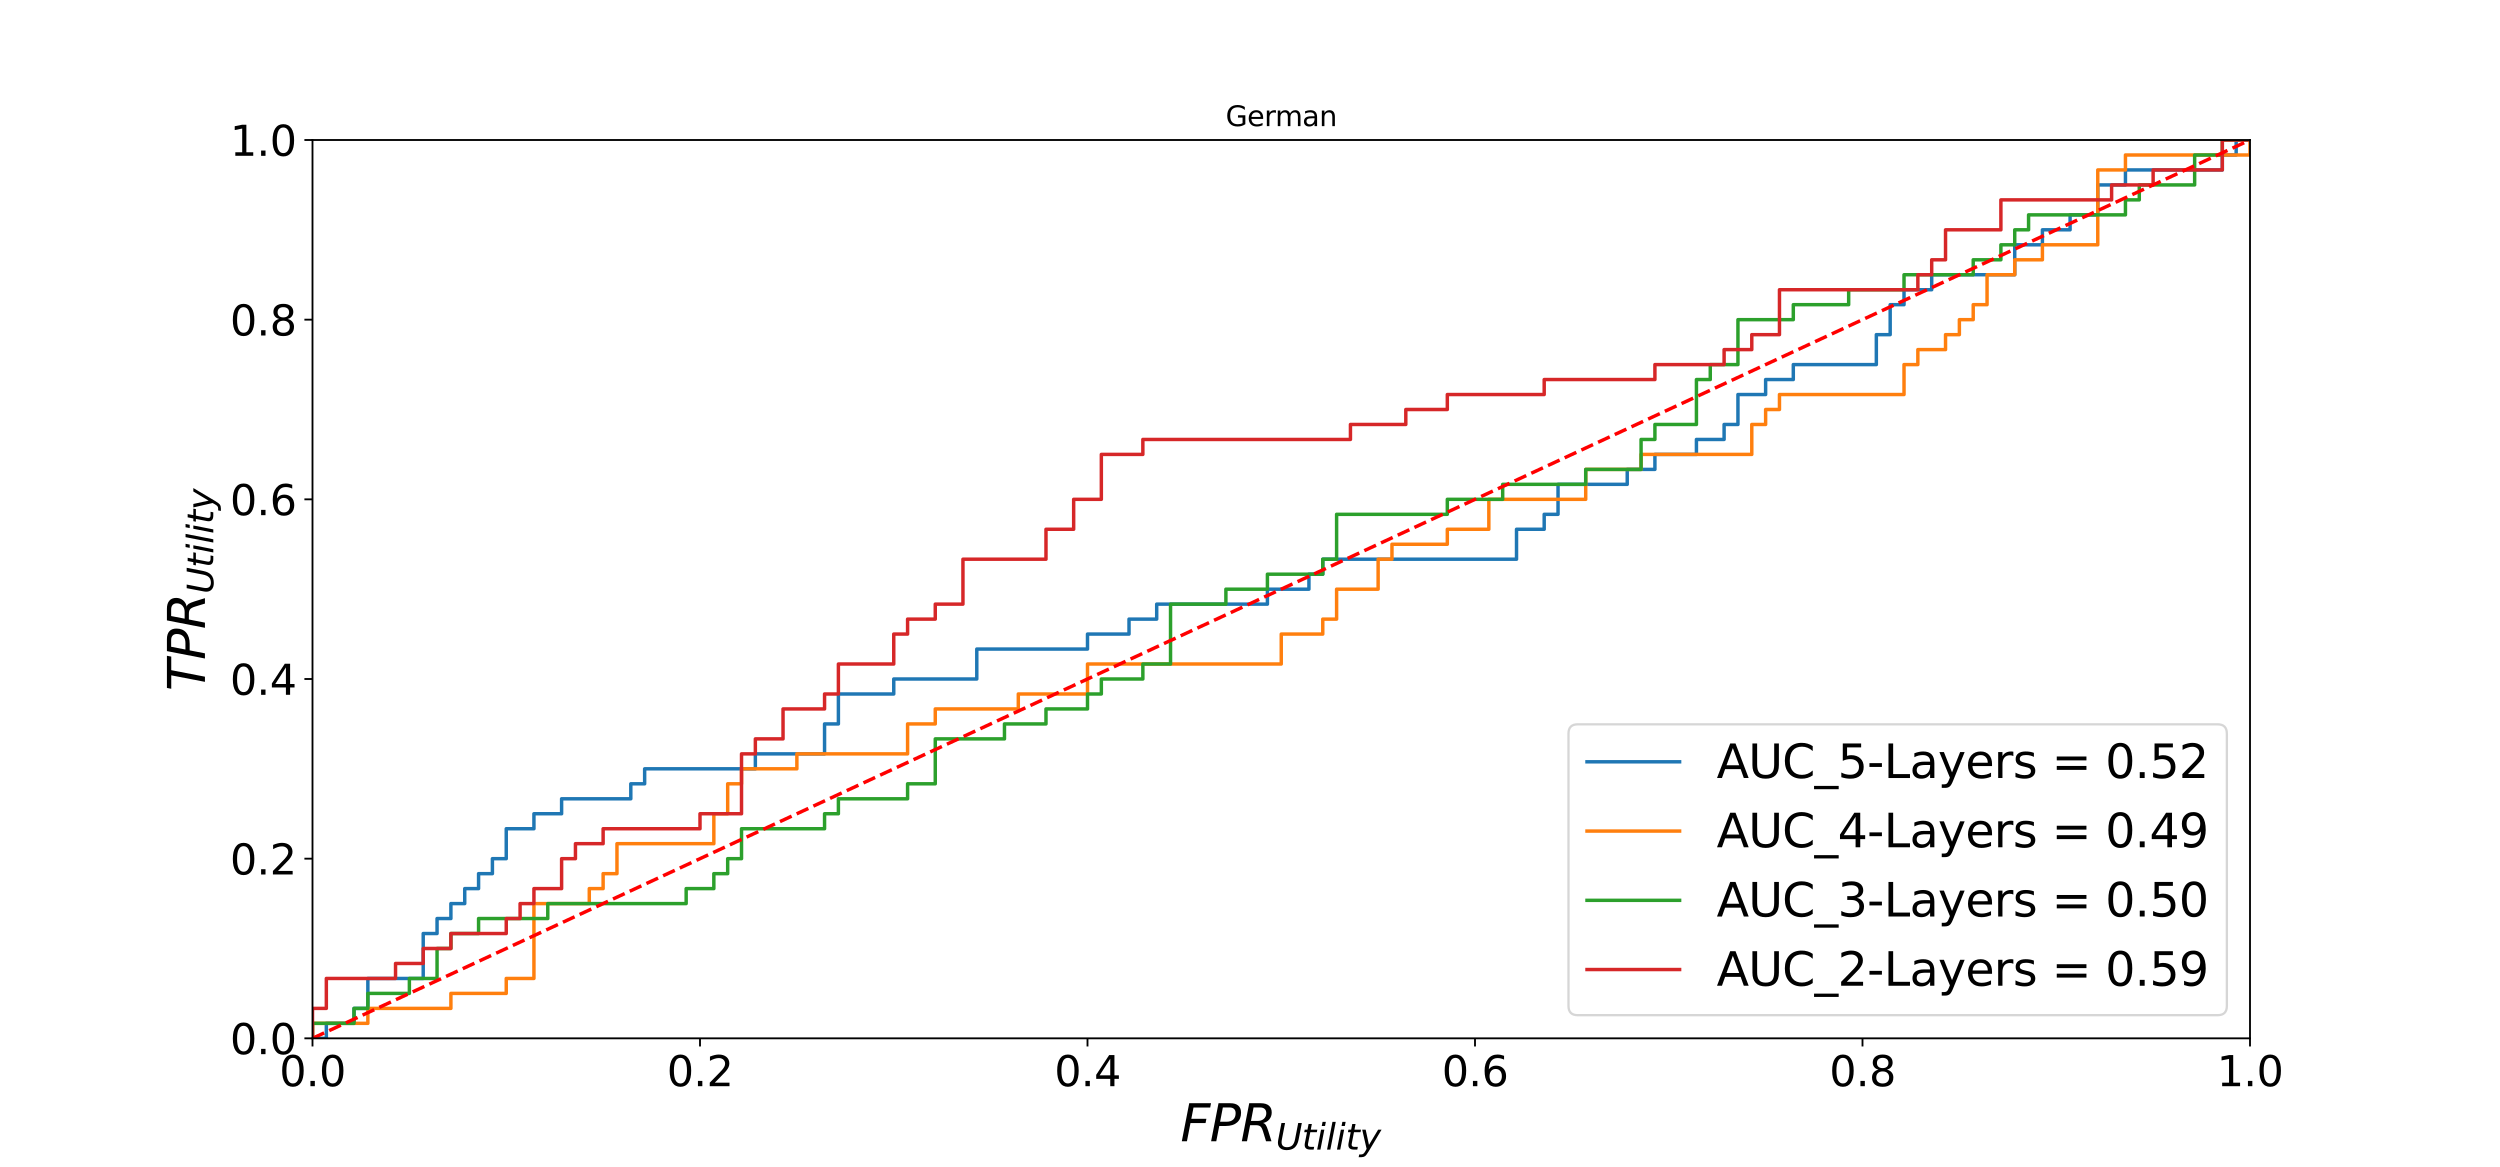 <?xml version="1.0" encoding="utf-8" standalone="no"?>
<!DOCTYPE svg PUBLIC "-//W3C//DTD SVG 1.1//EN"
  "http://www.w3.org/Graphics/SVG/1.1/DTD/svg11.dtd">
<svg height="504pt" version="1.1" viewBox="0 0 1080 504" width="1080pt" xmlns="http://www.w3.org/2000/svg" xmlns:xlink="http://www.w3.org/1999/xlink">
 <defs>
  <style type="text/css">*{stroke-linecap:butt;stroke-linejoin:round;}</style>
 </defs>
 <g id="figure_1">
  <g id="patch_1">
   <path d="M 0 504 
L 1080 504 
L 1080 0 
L 0 0 
z
" style="fill:#ffffff;"/>
  </g>
  <g id="axes_1">
   <g id="patch_2">
    <path d="M 135 448.56 
L 972 448.56 
L 972 60.48 
L 135 60.48 
z
" style="fill:#ffffff;"/>
   </g>
   <g id="matplotlib.axis_1">
    <g id="xtick_1">
     <g id="line2d_1">
      <defs>
       <path d="M 0 0 
L 0 3.5 
" id="m7117c90d22" style="stroke:#000000;stroke-width:0.8;"/>
      </defs>
      <g>
       <use style="stroke:#000000;stroke-width:0.8;" x="135" xlink:href="#m7117c90d22" y="448.56"/>
      </g>
     </g>
     <g id="text_1">
      <!-- 0.0 -->
      <g transform="translate(120.687 469.237)scale(0.18 -0.18)">
       <defs>
        <path d="M 2034 4250 
Q 1547 4250 1301 3770 
Q 1056 3291 1056 2328 
Q 1056 1369 1301 889 
Q 1547 409 2034 409 
Q 2525 409 2770 889 
Q 3016 1369 3016 2328 
Q 3016 3291 2770 3770 
Q 2525 4250 2034 4250 
z
M 2034 4750 
Q 2819 4750 3233 4129 
Q 3647 3509 3647 2328 
Q 3647 1150 3233 529 
Q 2819 -91 2034 -91 
Q 1250 -91 836 529 
Q 422 1150 422 2328 
Q 422 3509 836 4129 
Q 1250 4750 2034 4750 
z
" id="DejaVuSans-30" transform="scale(0.016)"/>
        <path d="M 684 794 
L 1344 794 
L 1344 0 
L 684 0 
L 684 794 
z
" id="DejaVuSans-2e" transform="scale(0.016)"/>
       </defs>
       <use xlink:href="#DejaVuSans-30"/>
       <use x="63.623" xlink:href="#DejaVuSans-2e"/>
       <use x="95.41" xlink:href="#DejaVuSans-30"/>
      </g>
     </g>
    </g>
    <g id="xtick_2">
     <g id="line2d_2">
      <g>
       <use style="stroke:#000000;stroke-width:0.8;" x="302.4" xlink:href="#m7117c90d22" y="448.56"/>
      </g>
     </g>
     <g id="text_2">
      <!-- 0.2 -->
      <g transform="translate(288.087 469.237)scale(0.18 -0.18)">
       <defs>
        <path d="M 1228 531 
L 3431 531 
L 3431 0 
L 469 0 
L 469 531 
Q 828 903 1448 1529 
Q 2069 2156 2228 2338 
Q 2531 2678 2651 2914 
Q 2772 3150 2772 3378 
Q 2772 3750 2511 3984 
Q 2250 4219 1831 4219 
Q 1534 4219 1204 4116 
Q 875 4013 500 3803 
L 500 4441 
Q 881 4594 1212 4672 
Q 1544 4750 1819 4750 
Q 2544 4750 2975 4387 
Q 3406 4025 3406 3419 
Q 3406 3131 3298 2873 
Q 3191 2616 2906 2266 
Q 2828 2175 2409 1742 
Q 1991 1309 1228 531 
z
" id="DejaVuSans-32" transform="scale(0.016)"/>
       </defs>
       <use xlink:href="#DejaVuSans-30"/>
       <use x="63.623" xlink:href="#DejaVuSans-2e"/>
       <use x="95.41" xlink:href="#DejaVuSans-32"/>
      </g>
     </g>
    </g>
    <g id="xtick_3">
     <g id="line2d_3">
      <g>
       <use style="stroke:#000000;stroke-width:0.8;" x="469.8" xlink:href="#m7117c90d22" y="448.56"/>
      </g>
     </g>
     <g id="text_3">
      <!-- 0.4 -->
      <g transform="translate(455.487 469.237)scale(0.18 -0.18)">
       <defs>
        <path d="M 2419 4116 
L 825 1625 
L 2419 1625 
L 2419 4116 
z
M 2253 4666 
L 3047 4666 
L 3047 1625 
L 3713 1625 
L 3713 1100 
L 3047 1100 
L 3047 0 
L 2419 0 
L 2419 1100 
L 313 1100 
L 313 1709 
L 2253 4666 
z
" id="DejaVuSans-34" transform="scale(0.016)"/>
       </defs>
       <use xlink:href="#DejaVuSans-30"/>
       <use x="63.623" xlink:href="#DejaVuSans-2e"/>
       <use x="95.41" xlink:href="#DejaVuSans-34"/>
      </g>
     </g>
    </g>
    <g id="xtick_4">
     <g id="line2d_4">
      <g>
       <use style="stroke:#000000;stroke-width:0.8;" x="637.2" xlink:href="#m7117c90d22" y="448.56"/>
      </g>
     </g>
     <g id="text_4">
      <!-- 0.6 -->
      <g transform="translate(622.887 469.237)scale(0.18 -0.18)">
       <defs>
        <path d="M 2113 2584 
Q 1688 2584 1439 2293 
Q 1191 2003 1191 1497 
Q 1191 994 1439 701 
Q 1688 409 2113 409 
Q 2538 409 2786 701 
Q 3034 994 3034 1497 
Q 3034 2003 2786 2293 
Q 2538 2584 2113 2584 
z
M 3366 4563 
L 3366 3988 
Q 3128 4100 2886 4159 
Q 2644 4219 2406 4219 
Q 1781 4219 1451 3797 
Q 1122 3375 1075 2522 
Q 1259 2794 1537 2939 
Q 1816 3084 2150 3084 
Q 2853 3084 3261 2657 
Q 3669 2231 3669 1497 
Q 3669 778 3244 343 
Q 2819 -91 2113 -91 
Q 1303 -91 875 529 
Q 447 1150 447 2328 
Q 447 3434 972 4092 
Q 1497 4750 2381 4750 
Q 2619 4750 2861 4703 
Q 3103 4656 3366 4563 
z
" id="DejaVuSans-36" transform="scale(0.016)"/>
       </defs>
       <use xlink:href="#DejaVuSans-30"/>
       <use x="63.623" xlink:href="#DejaVuSans-2e"/>
       <use x="95.41" xlink:href="#DejaVuSans-36"/>
      </g>
     </g>
    </g>
    <g id="xtick_5">
     <g id="line2d_5">
      <g>
       <use style="stroke:#000000;stroke-width:0.8;" x="804.6" xlink:href="#m7117c90d22" y="448.56"/>
      </g>
     </g>
     <g id="text_5">
      <!-- 0.8 -->
      <g transform="translate(790.287 469.237)scale(0.18 -0.18)">
       <defs>
        <path d="M 2034 2216 
Q 1584 2216 1326 1975 
Q 1069 1734 1069 1313 
Q 1069 891 1326 650 
Q 1584 409 2034 409 
Q 2484 409 2743 651 
Q 3003 894 3003 1313 
Q 3003 1734 2745 1975 
Q 2488 2216 2034 2216 
z
M 1403 2484 
Q 997 2584 770 2862 
Q 544 3141 544 3541 
Q 544 4100 942 4425 
Q 1341 4750 2034 4750 
Q 2731 4750 3128 4425 
Q 3525 4100 3525 3541 
Q 3525 3141 3298 2862 
Q 3072 2584 2669 2484 
Q 3125 2378 3379 2068 
Q 3634 1759 3634 1313 
Q 3634 634 3220 271 
Q 2806 -91 2034 -91 
Q 1263 -91 848 271 
Q 434 634 434 1313 
Q 434 1759 690 2068 
Q 947 2378 1403 2484 
z
M 1172 3481 
Q 1172 3119 1398 2916 
Q 1625 2713 2034 2713 
Q 2441 2713 2670 2916 
Q 2900 3119 2900 3481 
Q 2900 3844 2670 4047 
Q 2441 4250 2034 4250 
Q 1625 4250 1398 4047 
Q 1172 3844 1172 3481 
z
" id="DejaVuSans-38" transform="scale(0.016)"/>
       </defs>
       <use xlink:href="#DejaVuSans-30"/>
       <use x="63.623" xlink:href="#DejaVuSans-2e"/>
       <use x="95.41" xlink:href="#DejaVuSans-38"/>
      </g>
     </g>
    </g>
    <g id="xtick_6">
     <g id="line2d_6">
      <g>
       <use style="stroke:#000000;stroke-width:0.8;" x="972" xlink:href="#m7117c90d22" y="448.56"/>
      </g>
     </g>
     <g id="text_6">
      <!-- 1.0 -->
      <g transform="translate(957.687 469.237)scale(0.18 -0.18)">
       <defs>
        <path d="M 794 531 
L 1825 531 
L 1825 4091 
L 703 3866 
L 703 4441 
L 1819 4666 
L 2450 4666 
L 2450 531 
L 3481 531 
L 3481 0 
L 794 0 
L 794 531 
z
" id="DejaVuSans-31" transform="scale(0.016)"/>
       </defs>
       <use xlink:href="#DejaVuSans-31"/>
       <use x="63.623" xlink:href="#DejaVuSans-2e"/>
       <use x="95.41" xlink:href="#DejaVuSans-30"/>
      </g>
     </g>
    </g>
    <g id="text_7">
     <!-- $FPR_{Utility}$ -->
     <g transform="translate(509.94 493.041)scale(0.22 -0.22)">
      <defs>
       <path d="M 1081 4666 
L 3756 4666 
L 3653 4134 
L 1606 4134 
L 1338 2759 
L 3188 2759 
L 3084 2228 
L 1234 2228 
L 800 0 
L 172 0 
L 1081 4666 
z
" id="DejaVuSans-Oblique-46" transform="scale(0.016)"/>
       <path d="M 1081 4666 
L 2541 4666 
Q 3178 4666 3512 4369 
Q 3847 4072 3847 3500 
Q 3847 2731 3353 2303 
Q 2859 1875 1966 1875 
L 1172 1875 
L 806 0 
L 172 0 
L 1081 4666 
z
M 1613 4147 
L 1275 2394 
L 2069 2394 
Q 2606 2394 2893 2669 
Q 3181 2944 3181 3456 
Q 3181 3784 2986 3965 
Q 2791 4147 2438 4147 
L 1613 4147 
z
" id="DejaVuSans-Oblique-50" transform="scale(0.016)"/>
       <path d="M 1613 4147 
L 1294 2491 
L 2106 2491 
Q 2584 2491 2879 2755 
Q 3175 3019 3175 3444 
Q 3175 3784 2976 3965 
Q 2778 4147 2406 4147 
L 1613 4147 
z
M 2772 2241 
Q 2972 2194 3105 2009 
Q 3238 1825 3413 1275 
L 3809 0 
L 3144 0 
L 2778 1197 
Q 2638 1659 2453 1815 
Q 2269 1972 1888 1972 
L 1191 1972 
L 806 0 
L 172 0 
L 1081 4666 
L 2503 4666 
Q 3150 4666 3495 4373 
Q 3841 4081 3841 3531 
Q 3841 3044 3547 2687 
Q 3253 2331 2772 2241 
z
" id="DejaVuSans-Oblique-52" transform="scale(0.016)"/>
       <path d="M 991 4666 
L 1625 4666 
L 1075 1831 
Q 1041 1641 1027 1517 
Q 1013 1394 1013 1300 
Q 1013 869 1253 645 
Q 1494 422 1959 422 
Q 2563 422 2898 753 
Q 3234 1084 3378 1831 
L 3928 4666 
L 4563 4666 
L 4000 1753 
Q 3816 809 3300 359 
Q 2784 -91 1888 -91 
Q 1188 -91 780 261 
Q 372 613 372 1216 
Q 372 1325 387 1461 
Q 403 1597 434 1753 
L 991 4666 
z
" id="DejaVuSans-Oblique-55" transform="scale(0.016)"/>
       <path d="M 2706 3500 
L 2619 3053 
L 1472 3053 
L 1100 1153 
Q 1081 1047 1072 975 
Q 1063 903 1063 863 
Q 1063 663 1183 572 
Q 1303 481 1569 481 
L 2150 481 
L 2053 0 
L 1503 0 
Q 991 0 739 200 
Q 488 400 488 806 
Q 488 878 497 964 
Q 506 1050 525 1153 
L 897 3053 
L 409 3053 
L 500 3500 
L 978 3500 
L 1172 4494 
L 1747 4494 
L 1556 3500 
L 2706 3500 
z
" id="DejaVuSans-Oblique-74" transform="scale(0.016)"/>
       <path d="M 1172 4863 
L 1747 4863 
L 1606 4134 
L 1031 4134 
L 1172 4863 
z
M 909 3500 
L 1484 3500 
L 800 0 
L 225 0 
L 909 3500 
z
" id="DejaVuSans-Oblique-69" transform="scale(0.016)"/>
       <path d="M 1172 4863 
L 1747 4863 
L 800 0 
L 225 0 
L 1172 4863 
z
" id="DejaVuSans-Oblique-6c" transform="scale(0.016)"/>
       <path d="M 1588 -325 
Q 1188 -997 936 -1164 
Q 684 -1331 294 -1331 
L -159 -1331 
L -63 -850 
L 269 -850 
Q 509 -850 678 -719 
Q 847 -588 1056 -206 
L 1234 128 
L 459 3500 
L 1069 3500 
L 1650 819 
L 3256 3500 
L 3859 3500 
L 1588 -325 
z
" id="DejaVuSans-Oblique-79" transform="scale(0.016)"/>
      </defs>
      <use transform="translate(0 0.094)" xlink:href="#DejaVuSans-Oblique-46"/>
      <use transform="translate(57.52 0.094)" xlink:href="#DejaVuSans-Oblique-50"/>
      <use transform="translate(117.822 0.094)" xlink:href="#DejaVuSans-Oblique-52"/>
      <use transform="translate(187.305 -16.312)scale(0.7)" xlink:href="#DejaVuSans-Oblique-55"/>
      <use transform="translate(238.54 -16.312)scale(0.7)" xlink:href="#DejaVuSans-Oblique-74"/>
      <use transform="translate(265.986 -16.312)scale(0.7)" xlink:href="#DejaVuSans-Oblique-69"/>
      <use transform="translate(285.435 -16.312)scale(0.7)" xlink:href="#DejaVuSans-Oblique-6c"/>
      <use transform="translate(304.883 -16.312)scale(0.7)" xlink:href="#DejaVuSans-Oblique-69"/>
      <use transform="translate(324.331 -16.312)scale(0.7)" xlink:href="#DejaVuSans-Oblique-74"/>
      <use transform="translate(351.777 -16.312)scale(0.7)" xlink:href="#DejaVuSans-Oblique-79"/>
     </g>
    </g>
   </g>
   <g id="matplotlib.axis_2">
    <g id="ytick_1">
     <g id="line2d_7">
      <defs>
       <path d="M 0 0 
L -3.5 0 
" id="m26e868b365" style="stroke:#000000;stroke-width:0.8;"/>
      </defs>
      <g>
       <use style="stroke:#000000;stroke-width:0.8;" x="135" xlink:href="#m26e868b365" y="448.56"/>
      </g>
     </g>
     <g id="text_8">
      <!-- 0.0 -->
      <g transform="translate(99.374 455.399)scale(0.18 -0.18)">
       <use xlink:href="#DejaVuSans-30"/>
       <use x="63.623" xlink:href="#DejaVuSans-2e"/>
       <use x="95.41" xlink:href="#DejaVuSans-30"/>
      </g>
     </g>
    </g>
    <g id="ytick_2">
     <g id="line2d_8">
      <g>
       <use style="stroke:#000000;stroke-width:0.8;" x="135" xlink:href="#m26e868b365" y="370.944"/>
      </g>
     </g>
     <g id="text_9">
      <!-- 0.2 -->
      <g transform="translate(99.374 377.783)scale(0.18 -0.18)">
       <use xlink:href="#DejaVuSans-30"/>
       <use x="63.623" xlink:href="#DejaVuSans-2e"/>
       <use x="95.41" xlink:href="#DejaVuSans-32"/>
      </g>
     </g>
    </g>
    <g id="ytick_3">
     <g id="line2d_9">
      <g>
       <use style="stroke:#000000;stroke-width:0.8;" x="135" xlink:href="#m26e868b365" y="293.328"/>
      </g>
     </g>
     <g id="text_10">
      <!-- 0.4 -->
      <g transform="translate(99.374 300.167)scale(0.18 -0.18)">
       <use xlink:href="#DejaVuSans-30"/>
       <use x="63.623" xlink:href="#DejaVuSans-2e"/>
       <use x="95.41" xlink:href="#DejaVuSans-34"/>
      </g>
     </g>
    </g>
    <g id="ytick_4">
     <g id="line2d_10">
      <g>
       <use style="stroke:#000000;stroke-width:0.8;" x="135" xlink:href="#m26e868b365" y="215.712"/>
      </g>
     </g>
     <g id="text_11">
      <!-- 0.6 -->
      <g transform="translate(99.374 222.551)scale(0.18 -0.18)">
       <use xlink:href="#DejaVuSans-30"/>
       <use x="63.623" xlink:href="#DejaVuSans-2e"/>
       <use x="95.41" xlink:href="#DejaVuSans-36"/>
      </g>
     </g>
    </g>
    <g id="ytick_5">
     <g id="line2d_11">
      <g>
       <use style="stroke:#000000;stroke-width:0.8;" x="135" xlink:href="#m26e868b365" y="138.096"/>
      </g>
     </g>
     <g id="text_12">
      <!-- 0.8 -->
      <g transform="translate(99.374 144.935)scale(0.18 -0.18)">
       <use xlink:href="#DejaVuSans-30"/>
       <use x="63.623" xlink:href="#DejaVuSans-2e"/>
       <use x="95.41" xlink:href="#DejaVuSans-38"/>
      </g>
     </g>
    </g>
    <g id="ytick_6">
     <g id="line2d_12">
      <g>
       <use style="stroke:#000000;stroke-width:0.8;" x="135" xlink:href="#m26e868b365" y="60.48"/>
      </g>
     </g>
     <g id="text_13">
      <!-- 1.0 -->
      <g transform="translate(99.374 67.319)scale(0.18 -0.18)">
       <use xlink:href="#DejaVuSans-31"/>
       <use x="63.623" xlink:href="#DejaVuSans-2e"/>
       <use x="95.41" xlink:href="#DejaVuSans-30"/>
      </g>
     </g>
    </g>
    <g id="text_14">
     <!-- $TPR_{Utility}$ -->
     <g transform="translate(88.554 298.52)rotate(-90)scale(0.22 -0.22)">
      <defs>
       <path d="M 378 4666 
L 4325 4666 
L 4225 4134 
L 2559 4134 
L 1759 0 
L 1125 0 
L 1925 4134 
L 275 4134 
L 378 4666 
z
" id="DejaVuSans-Oblique-54" transform="scale(0.016)"/>
      </defs>
      <use transform="translate(0 0.094)" xlink:href="#DejaVuSans-Oblique-54"/>
      <use transform="translate(61.084 0.094)" xlink:href="#DejaVuSans-Oblique-50"/>
      <use transform="translate(121.387 0.094)" xlink:href="#DejaVuSans-Oblique-52"/>
      <use transform="translate(190.869 -16.312)scale(0.7)" xlink:href="#DejaVuSans-Oblique-55"/>
      <use transform="translate(242.104 -16.312)scale(0.7)" xlink:href="#DejaVuSans-Oblique-74"/>
      <use transform="translate(269.551 -16.312)scale(0.7)" xlink:href="#DejaVuSans-Oblique-69"/>
      <use transform="translate(288.999 -16.312)scale(0.7)" xlink:href="#DejaVuSans-Oblique-6c"/>
      <use transform="translate(308.447 -16.312)scale(0.7)" xlink:href="#DejaVuSans-Oblique-69"/>
      <use transform="translate(327.896 -16.312)scale(0.7)" xlink:href="#DejaVuSans-Oblique-74"/>
      <use transform="translate(355.342 -16.312)scale(0.7)" xlink:href="#DejaVuSans-Oblique-79"/>
     </g>
    </g>
   </g>
   <g id="line2d_13">
    <path clip-path="url(#p4551104479)" d="M 135 448.56 
L 140.979 448.56 
L 140.979 442.092 
L 152.936 442.092 
L 152.936 435.624 
L 158.914 435.624 
L 158.914 422.688 
L 182.829 422.688 
L 182.829 403.284 
L 188.807 403.284 
L 188.807 396.816 
L 194.786 396.816 
L 194.786 390.348 
L 200.764 390.348 
L 200.764 383.88 
L 206.743 383.88 
L 206.743 377.412 
L 212.721 377.412 
L 212.721 370.944 
L 218.7 370.944 
L 218.7 358.008 
L 230.657 358.008 
L 230.657 351.54 
L 242.614 351.54 
L 242.614 345.072 
L 272.507 345.072 
L 272.507 338.604 
L 278.486 338.604 
L 278.486 332.136 
L 326.314 332.136 
L 326.314 325.668 
L 356.207 325.668 
L 356.207 312.732 
L 362.186 312.732 
L 362.186 299.796 
L 386.1 299.796 
L 386.1 293.328 
L 421.971 293.328 
L 421.971 280.392 
L 469.8 280.392 
L 469.8 273.924 
L 487.736 273.924 
L 487.736 267.456 
L 499.693 267.456 
L 499.693 260.988 
L 547.521 260.988 
L 547.521 254.52 
L 565.457 254.52 
L 565.457 248.052 
L 571.436 248.052 
L 571.436 241.584 
L 655.136 241.584 
L 655.136 228.648 
L 667.093 228.648 
L 667.093 222.18 
L 673.071 222.18 
L 673.071 209.244 
L 702.964 209.244 
L 702.964 202.776 
L 714.921 202.776 
L 714.921 196.308 
L 732.857 196.308 
L 732.857 189.84 
L 744.814 189.84 
L 744.814 183.372 
L 750.793 183.372 
L 750.793 170.436 
L 762.75 170.436 
L 762.75 163.968 
L 774.707 163.968 
L 774.707 157.5 
L 810.579 157.5 
L 810.579 144.564 
L 816.557 144.564 
L 816.557 131.628 
L 822.536 131.628 
L 822.536 125.16 
L 834.493 125.16 
L 834.493 118.692 
L 870.364 118.692 
L 870.364 105.756 
L 882.321 105.756 
L 882.321 99.288 
L 894.279 99.288 
L 894.279 92.82 
L 906.236 92.82 
L 906.236 79.884 
L 918.193 79.884 
L 918.193 73.416 
L 960.043 73.416 
L 960.043 66.948 
L 966.021 66.948 
L 966.021 60.48 
L 972 60.48 
" style="fill:none;stroke:#1f77b4;stroke-linecap:square;stroke-width:1.5;"/>
   </g>
   <g id="line2d_14">
    <path clip-path="url(#p4551104479)" d="M 135 448.56 
L 135 442.092 
L 158.914 442.092 
L 158.914 435.624 
L 194.786 435.624 
L 194.786 429.156 
L 218.7 429.156 
L 218.7 422.688 
L 230.657 422.688 
L 230.657 390.348 
L 254.571 390.348 
L 254.571 383.88 
L 260.55 383.88 
L 260.55 377.412 
L 266.529 377.412 
L 266.529 364.476 
L 308.379 364.476 
L 308.379 351.54 
L 314.357 351.54 
L 314.357 338.604 
L 320.336 338.604 
L 320.336 332.136 
L 344.25 332.136 
L 344.25 325.668 
L 392.079 325.668 
L 392.079 312.732 
L 404.036 312.732 
L 404.036 306.264 
L 439.907 306.264 
L 439.907 299.796 
L 469.8 299.796 
L 469.8 286.86 
L 553.5 286.86 
L 553.5 273.924 
L 571.436 273.924 
L 571.436 267.456 
L 577.414 267.456 
L 577.414 254.52 
L 595.35 254.52 
L 595.35 241.584 
L 601.329 241.584 
L 601.329 235.116 
L 625.243 235.116 
L 625.243 228.648 
L 643.179 228.648 
L 643.179 215.712 
L 685.029 215.712 
L 685.029 202.776 
L 708.943 202.776 
L 708.943 196.308 
L 756.771 196.308 
L 756.771 183.372 
L 762.75 183.372 
L 762.75 176.904 
L 768.729 176.904 
L 768.729 170.436 
L 822.536 170.436 
L 822.536 157.5 
L 828.514 157.5 
L 828.514 151.032 
L 840.471 151.032 
L 840.471 144.564 
L 846.45 144.564 
L 846.45 138.096 
L 852.429 138.096 
L 852.429 131.628 
L 858.407 131.628 
L 858.407 118.692 
L 870.364 118.692 
L 870.364 112.224 
L 882.321 112.224 
L 882.321 105.756 
L 906.236 105.756 
L 906.236 73.416 
L 918.193 73.416 
L 918.193 66.948 
L 972 66.948 
L 972 60.48 
" style="fill:none;stroke:#ff7f0e;stroke-linecap:square;stroke-width:1.5;"/>
   </g>
   <g id="line2d_15">
    <path clip-path="url(#p4551104479)" d="M 135 448.56 
L 135 442.092 
L 152.936 442.092 
L 152.936 435.624 
L 158.914 435.624 
L 158.914 429.156 
L 176.85 429.156 
L 176.85 422.688 
L 188.807 422.688 
L 188.807 409.752 
L 194.786 409.752 
L 194.786 403.284 
L 206.743 403.284 
L 206.743 396.816 
L 236.636 396.816 
L 236.636 390.348 
L 296.421 390.348 
L 296.421 383.88 
L 308.379 383.88 
L 308.379 377.412 
L 314.357 377.412 
L 314.357 370.944 
L 320.336 370.944 
L 320.336 358.008 
L 356.207 358.008 
L 356.207 351.54 
L 362.186 351.54 
L 362.186 345.072 
L 392.079 345.072 
L 392.079 338.604 
L 404.036 338.604 
L 404.036 319.2 
L 433.929 319.2 
L 433.929 312.732 
L 451.864 312.732 
L 451.864 306.264 
L 469.8 306.264 
L 469.8 299.796 
L 475.779 299.796 
L 475.779 293.328 
L 493.714 293.328 
L 493.714 286.86 
L 505.671 286.86 
L 505.671 260.988 
L 529.586 260.988 
L 529.586 254.52 
L 547.521 254.52 
L 547.521 248.052 
L 571.436 248.052 
L 571.436 241.584 
L 577.414 241.584 
L 577.414 222.18 
L 625.243 222.18 
L 625.243 215.712 
L 649.157 215.712 
L 649.157 209.244 
L 685.029 209.244 
L 685.029 202.776 
L 708.943 202.776 
L 708.943 189.84 
L 714.921 189.84 
L 714.921 183.372 
L 732.857 183.372 
L 732.857 163.968 
L 738.836 163.968 
L 738.836 157.5 
L 750.793 157.5 
L 750.793 138.096 
L 774.707 138.096 
L 774.707 131.628 
L 798.621 131.628 
L 798.621 125.16 
L 822.536 125.16 
L 822.536 118.692 
L 852.429 118.692 
L 852.429 112.224 
L 864.386 112.224 
L 864.386 105.756 
L 870.364 105.756 
L 870.364 99.288 
L 876.343 99.288 
L 876.343 92.82 
L 918.193 92.82 
L 918.193 86.352 
L 924.171 86.352 
L 924.171 79.884 
L 948.086 79.884 
L 948.086 66.948 
L 960.043 66.948 
L 960.043 60.48 
L 972 60.48 
" style="fill:none;stroke:#2ca02c;stroke-linecap:square;stroke-width:1.5;"/>
   </g>
   <g id="line2d_16">
    <path clip-path="url(#p4551104479)" d="M 135 448.56 
L 135 442.092 
L 135 435.624 
L 140.979 435.624 
L 140.979 422.688 
L 170.871 422.688 
L 170.871 416.22 
L 182.829 416.22 
L 182.829 409.752 
L 194.786 409.752 
L 194.786 403.284 
L 218.7 403.284 
L 218.7 396.816 
L 224.679 396.816 
L 224.679 390.348 
L 230.657 390.348 
L 230.657 383.88 
L 242.614 383.88 
L 242.614 370.944 
L 248.593 370.944 
L 248.593 364.476 
L 260.55 364.476 
L 260.55 358.008 
L 302.4 358.008 
L 302.4 351.54 
L 320.336 351.54 
L 320.336 325.668 
L 326.314 325.668 
L 326.314 319.2 
L 338.271 319.2 
L 338.271 306.264 
L 356.207 306.264 
L 356.207 299.796 
L 362.186 299.796 
L 362.186 286.86 
L 386.1 286.86 
L 386.1 273.924 
L 392.079 273.924 
L 392.079 267.456 
L 404.036 267.456 
L 404.036 260.988 
L 415.993 260.988 
L 415.993 241.584 
L 451.864 241.584 
L 451.864 228.648 
L 463.821 228.648 
L 463.821 215.712 
L 475.779 215.712 
L 475.779 196.308 
L 493.714 196.308 
L 493.714 189.84 
L 583.393 189.84 
L 583.393 183.372 
L 607.307 183.372 
L 607.307 176.904 
L 625.243 176.904 
L 625.243 170.436 
L 667.093 170.436 
L 667.093 163.968 
L 714.921 163.968 
L 714.921 157.5 
L 744.814 157.5 
L 744.814 151.032 
L 756.771 151.032 
L 756.771 144.564 
L 768.729 144.564 
L 768.729 125.16 
L 828.514 125.16 
L 828.514 118.692 
L 834.493 118.692 
L 834.493 112.224 
L 840.471 112.224 
L 840.471 99.288 
L 864.386 99.288 
L 864.386 86.352 
L 912.214 86.352 
L 912.214 79.884 
L 930.15 79.884 
L 930.15 73.416 
L 960.043 73.416 
L 960.043 60.48 
L 972 60.48 
" style="fill:none;stroke:#d62728;stroke-linecap:square;stroke-width:1.5;"/>
   </g>
   <g id="line2d_17">
    <path clip-path="url(#p4551104479)" d="M 135 448.56 
L 972 60.48 
" style="fill:none;stroke:#ff0000;stroke-dasharray:5.55,2.4;stroke-dashoffset:0;stroke-width:1.5;"/>
   </g>
   <g id="patch_3">
    <path d="M 135 448.56 
L 135 60.48 
" style="fill:none;stroke:#000000;stroke-linecap:square;stroke-linejoin:miter;stroke-width:0.8;"/>
   </g>
   <g id="patch_4">
    <path d="M 972 448.56 
L 972 60.48 
" style="fill:none;stroke:#000000;stroke-linecap:square;stroke-linejoin:miter;stroke-width:0.8;"/>
   </g>
   <g id="patch_5">
    <path d="M 135 448.56 
L 972 448.56 
" style="fill:none;stroke:#000000;stroke-linecap:square;stroke-linejoin:miter;stroke-width:0.8;"/>
   </g>
   <g id="patch_6">
    <path d="M 135 60.48 
L 972 60.48 
" style="fill:none;stroke:#000000;stroke-linecap:square;stroke-linejoin:miter;stroke-width:0.8;"/>
   </g>
   <g id="text_15">
    <!-- German -->
    <g transform="translate(529.474 54.48)scale(0.12 -0.12)">
     <defs>
      <path d="M 3809 666 
L 3809 1919 
L 2778 1919 
L 2778 2438 
L 4434 2438 
L 4434 434 
Q 4069 175 3628 42 
Q 3188 -91 2688 -91 
Q 1594 -91 976 548 
Q 359 1188 359 2328 
Q 359 3472 976 4111 
Q 1594 4750 2688 4750 
Q 3144 4750 3555 4637 
Q 3966 4525 4313 4306 
L 4313 3634 
Q 3963 3931 3569 4081 
Q 3175 4231 2741 4231 
Q 1884 4231 1454 3753 
Q 1025 3275 1025 2328 
Q 1025 1384 1454 906 
Q 1884 428 2741 428 
Q 3075 428 3337 486 
Q 3600 544 3809 666 
z
" id="DejaVuSans-47" transform="scale(0.016)"/>
      <path d="M 3597 1894 
L 3597 1613 
L 953 1613 
Q 991 1019 1311 708 
Q 1631 397 2203 397 
Q 2534 397 2845 478 
Q 3156 559 3463 722 
L 3463 178 
Q 3153 47 2828 -22 
Q 2503 -91 2169 -91 
Q 1331 -91 842 396 
Q 353 884 353 1716 
Q 353 2575 817 3079 
Q 1281 3584 2069 3584 
Q 2775 3584 3186 3129 
Q 3597 2675 3597 1894 
z
M 3022 2063 
Q 3016 2534 2758 2815 
Q 2500 3097 2075 3097 
Q 1594 3097 1305 2825 
Q 1016 2553 972 2059 
L 3022 2063 
z
" id="DejaVuSans-65" transform="scale(0.016)"/>
      <path d="M 2631 2963 
Q 2534 3019 2420 3045 
Q 2306 3072 2169 3072 
Q 1681 3072 1420 2755 
Q 1159 2438 1159 1844 
L 1159 0 
L 581 0 
L 581 3500 
L 1159 3500 
L 1159 2956 
Q 1341 3275 1631 3429 
Q 1922 3584 2338 3584 
Q 2397 3584 2469 3576 
Q 2541 3569 2628 3553 
L 2631 2963 
z
" id="DejaVuSans-72" transform="scale(0.016)"/>
      <path d="M 3328 2828 
Q 3544 3216 3844 3400 
Q 4144 3584 4550 3584 
Q 5097 3584 5394 3201 
Q 5691 2819 5691 2113 
L 5691 0 
L 5113 0 
L 5113 2094 
Q 5113 2597 4934 2840 
Q 4756 3084 4391 3084 
Q 3944 3084 3684 2787 
Q 3425 2491 3425 1978 
L 3425 0 
L 2847 0 
L 2847 2094 
Q 2847 2600 2669 2842 
Q 2491 3084 2119 3084 
Q 1678 3084 1418 2786 
Q 1159 2488 1159 1978 
L 1159 0 
L 581 0 
L 581 3500 
L 1159 3500 
L 1159 2956 
Q 1356 3278 1631 3431 
Q 1906 3584 2284 3584 
Q 2666 3584 2933 3390 
Q 3200 3197 3328 2828 
z
" id="DejaVuSans-6d" transform="scale(0.016)"/>
      <path d="M 2194 1759 
Q 1497 1759 1228 1600 
Q 959 1441 959 1056 
Q 959 750 1161 570 
Q 1363 391 1709 391 
Q 2188 391 2477 730 
Q 2766 1069 2766 1631 
L 2766 1759 
L 2194 1759 
z
M 3341 1997 
L 3341 0 
L 2766 0 
L 2766 531 
Q 2569 213 2275 61 
Q 1981 -91 1556 -91 
Q 1019 -91 701 211 
Q 384 513 384 1019 
Q 384 1609 779 1909 
Q 1175 2209 1959 2209 
L 2766 2209 
L 2766 2266 
Q 2766 2663 2505 2880 
Q 2244 3097 1772 3097 
Q 1472 3097 1187 3025 
Q 903 2953 641 2809 
L 641 3341 
Q 956 3463 1253 3523 
Q 1550 3584 1831 3584 
Q 2591 3584 2966 3190 
Q 3341 2797 3341 1997 
z
" id="DejaVuSans-61" transform="scale(0.016)"/>
      <path d="M 3513 2113 
L 3513 0 
L 2938 0 
L 2938 2094 
Q 2938 2591 2744 2837 
Q 2550 3084 2163 3084 
Q 1697 3084 1428 2787 
Q 1159 2491 1159 1978 
L 1159 0 
L 581 0 
L 581 3500 
L 1159 3500 
L 1159 2956 
Q 1366 3272 1645 3428 
Q 1925 3584 2291 3584 
Q 2894 3584 3203 3211 
Q 3513 2838 3513 2113 
z
" id="DejaVuSans-6e" transform="scale(0.016)"/>
     </defs>
     <use xlink:href="#DejaVuSans-47"/>
     <use x="77.49" xlink:href="#DejaVuSans-65"/>
     <use x="139.014" xlink:href="#DejaVuSans-72"/>
     <use x="178.377" xlink:href="#DejaVuSans-6d"/>
     <use x="275.789" xlink:href="#DejaVuSans-61"/>
     <use x="337.068" xlink:href="#DejaVuSans-6e"/>
    </g>
   </g>
   <g id="legend_1">
    <g id="patch_7">
     <path d="M 681.587 438.56 
L 958 438.56 
Q 962 438.56 962 434.56 
L 962 316.91 
Q 962 312.91 958 312.91 
L 681.587 312.91 
Q 677.587 312.91 677.587 316.91 
L 677.587 434.56 
Q 677.587 438.56 681.587 438.56 
z
" style="fill:#ffffff;opacity:0.8;stroke:#cccccc;stroke-linejoin:miter;"/>
    </g>
    <g id="line2d_18">
     <path d="M 685.587 329.107 
L 725.587 329.107 
" style="fill:none;stroke:#1f77b4;stroke-linecap:square;stroke-width:1.5;"/>
    </g>
    <g id="line2d_19"/>
    <g id="text_16">
     <!-- AUC_5-Layers = 0.52 -->
     <g transform="translate(741.587 336.107)scale(0.2 -0.2)">
      <defs>
       <path d="M 2188 4044 
L 1331 1722 
L 3047 1722 
L 2188 4044 
z
M 1831 4666 
L 2547 4666 
L 4325 0 
L 3669 0 
L 3244 1197 
L 1141 1197 
L 716 0 
L 50 0 
L 1831 4666 
z
" id="DejaVuSans-41" transform="scale(0.016)"/>
       <path d="M 556 4666 
L 1191 4666 
L 1191 1831 
Q 1191 1081 1462 751 
Q 1734 422 2344 422 
Q 2950 422 3222 751 
Q 3494 1081 3494 1831 
L 3494 4666 
L 4128 4666 
L 4128 1753 
Q 4128 841 3676 375 
Q 3225 -91 2344 -91 
Q 1459 -91 1007 375 
Q 556 841 556 1753 
L 556 4666 
z
" id="DejaVuSans-55" transform="scale(0.016)"/>
       <path d="M 4122 4306 
L 4122 3641 
Q 3803 3938 3442 4084 
Q 3081 4231 2675 4231 
Q 1875 4231 1450 3742 
Q 1025 3253 1025 2328 
Q 1025 1406 1450 917 
Q 1875 428 2675 428 
Q 3081 428 3442 575 
Q 3803 722 4122 1019 
L 4122 359 
Q 3791 134 3420 21 
Q 3050 -91 2638 -91 
Q 1578 -91 968 557 
Q 359 1206 359 2328 
Q 359 3453 968 4101 
Q 1578 4750 2638 4750 
Q 3056 4750 3426 4639 
Q 3797 4528 4122 4306 
z
" id="DejaVuSans-43" transform="scale(0.016)"/>
       <path d="M 3263 -1063 
L 3263 -1509 
L -63 -1509 
L -63 -1063 
L 3263 -1063 
z
" id="DejaVuSans-5f" transform="scale(0.016)"/>
       <path d="M 691 4666 
L 3169 4666 
L 3169 4134 
L 1269 4134 
L 1269 2991 
Q 1406 3038 1543 3061 
Q 1681 3084 1819 3084 
Q 2600 3084 3056 2656 
Q 3513 2228 3513 1497 
Q 3513 744 3044 326 
Q 2575 -91 1722 -91 
Q 1428 -91 1123 -41 
Q 819 9 494 109 
L 494 744 
Q 775 591 1075 516 
Q 1375 441 1709 441 
Q 2250 441 2565 725 
Q 2881 1009 2881 1497 
Q 2881 1984 2565 2268 
Q 2250 2553 1709 2553 
Q 1456 2553 1204 2497 
Q 953 2441 691 2322 
L 691 4666 
z
" id="DejaVuSans-35" transform="scale(0.016)"/>
       <path d="M 313 2009 
L 1997 2009 
L 1997 1497 
L 313 1497 
L 313 2009 
z
" id="DejaVuSans-2d" transform="scale(0.016)"/>
       <path d="M 628 4666 
L 1259 4666 
L 1259 531 
L 3531 531 
L 3531 0 
L 628 0 
L 628 4666 
z
" id="DejaVuSans-4c" transform="scale(0.016)"/>
       <path d="M 2059 -325 
Q 1816 -950 1584 -1140 
Q 1353 -1331 966 -1331 
L 506 -1331 
L 506 -850 
L 844 -850 
Q 1081 -850 1212 -737 
Q 1344 -625 1503 -206 
L 1606 56 
L 191 3500 
L 800 3500 
L 1894 763 
L 2988 3500 
L 3597 3500 
L 2059 -325 
z
" id="DejaVuSans-79" transform="scale(0.016)"/>
       <path d="M 2834 3397 
L 2834 2853 
Q 2591 2978 2328 3040 
Q 2066 3103 1784 3103 
Q 1356 3103 1142 2972 
Q 928 2841 928 2578 
Q 928 2378 1081 2264 
Q 1234 2150 1697 2047 
L 1894 2003 
Q 2506 1872 2764 1633 
Q 3022 1394 3022 966 
Q 3022 478 2636 193 
Q 2250 -91 1575 -91 
Q 1294 -91 989 -36 
Q 684 19 347 128 
L 347 722 
Q 666 556 975 473 
Q 1284 391 1588 391 
Q 1994 391 2212 530 
Q 2431 669 2431 922 
Q 2431 1156 2273 1281 
Q 2116 1406 1581 1522 
L 1381 1569 
Q 847 1681 609 1914 
Q 372 2147 372 2553 
Q 372 3047 722 3315 
Q 1072 3584 1716 3584 
Q 2034 3584 2315 3537 
Q 2597 3491 2834 3397 
z
" id="DejaVuSans-73" transform="scale(0.016)"/>
       <path id="DejaVuSans-20" transform="scale(0.016)"/>
       <path d="M 678 2906 
L 4684 2906 
L 4684 2381 
L 678 2381 
L 678 2906 
z
M 678 1631 
L 4684 1631 
L 4684 1100 
L 678 1100 
L 678 1631 
z
" id="DejaVuSans-3d" transform="scale(0.016)"/>
      </defs>
      <use xlink:href="#DejaVuSans-41"/>
      <use x="68.408" xlink:href="#DejaVuSans-55"/>
      <use x="141.602" xlink:href="#DejaVuSans-43"/>
      <use x="211.426" xlink:href="#DejaVuSans-5f"/>
      <use x="261.426" xlink:href="#DejaVuSans-35"/>
      <use x="325.049" xlink:href="#DejaVuSans-2d"/>
      <use x="361.133" xlink:href="#DejaVuSans-4c"/>
      <use x="416.846" xlink:href="#DejaVuSans-61"/>
      <use x="478.125" xlink:href="#DejaVuSans-79"/>
      <use x="537.305" xlink:href="#DejaVuSans-65"/>
      <use x="598.828" xlink:href="#DejaVuSans-72"/>
      <use x="639.941" xlink:href="#DejaVuSans-73"/>
      <use x="692.041" xlink:href="#DejaVuSans-20"/>
      <use x="723.828" xlink:href="#DejaVuSans-3d"/>
      <use x="807.617" xlink:href="#DejaVuSans-20"/>
      <use x="839.404" xlink:href="#DejaVuSans-30"/>
      <use x="903.027" xlink:href="#DejaVuSans-2e"/>
      <use x="934.814" xlink:href="#DejaVuSans-35"/>
      <use x="998.438" xlink:href="#DejaVuSans-32"/>
     </g>
    </g>
    <g id="line2d_20">
     <path d="M 685.587 359.019 
L 725.587 359.019 
" style="fill:none;stroke:#ff7f0e;stroke-linecap:square;stroke-width:1.5;"/>
    </g>
    <g id="line2d_21"/>
    <g id="text_17">
     <!-- AUC_4-Layers = 0.49 -->
     <g transform="translate(741.587 366.019)scale(0.2 -0.2)">
      <defs>
       <path d="M 703 97 
L 703 672 
Q 941 559 1184 500 
Q 1428 441 1663 441 
Q 2288 441 2617 861 
Q 2947 1281 2994 2138 
Q 2813 1869 2534 1725 
Q 2256 1581 1919 1581 
Q 1219 1581 811 2004 
Q 403 2428 403 3163 
Q 403 3881 828 4315 
Q 1253 4750 1959 4750 
Q 2769 4750 3195 4129 
Q 3622 3509 3622 2328 
Q 3622 1225 3098 567 
Q 2575 -91 1691 -91 
Q 1453 -91 1209 -44 
Q 966 3 703 97 
z
M 1959 2075 
Q 2384 2075 2632 2365 
Q 2881 2656 2881 3163 
Q 2881 3666 2632 3958 
Q 2384 4250 1959 4250 
Q 1534 4250 1286 3958 
Q 1038 3666 1038 3163 
Q 1038 2656 1286 2365 
Q 1534 2075 1959 2075 
z
" id="DejaVuSans-39" transform="scale(0.016)"/>
      </defs>
      <use xlink:href="#DejaVuSans-41"/>
      <use x="68.408" xlink:href="#DejaVuSans-55"/>
      <use x="141.602" xlink:href="#DejaVuSans-43"/>
      <use x="211.426" xlink:href="#DejaVuSans-5f"/>
      <use x="261.426" xlink:href="#DejaVuSans-34"/>
      <use x="325.049" xlink:href="#DejaVuSans-2d"/>
      <use x="361.133" xlink:href="#DejaVuSans-4c"/>
      <use x="416.846" xlink:href="#DejaVuSans-61"/>
      <use x="478.125" xlink:href="#DejaVuSans-79"/>
      <use x="537.305" xlink:href="#DejaVuSans-65"/>
      <use x="598.828" xlink:href="#DejaVuSans-72"/>
      <use x="639.941" xlink:href="#DejaVuSans-73"/>
      <use x="692.041" xlink:href="#DejaVuSans-20"/>
      <use x="723.828" xlink:href="#DejaVuSans-3d"/>
      <use x="807.617" xlink:href="#DejaVuSans-20"/>
      <use x="839.404" xlink:href="#DejaVuSans-30"/>
      <use x="903.027" xlink:href="#DejaVuSans-2e"/>
      <use x="934.814" xlink:href="#DejaVuSans-34"/>
      <use x="998.438" xlink:href="#DejaVuSans-39"/>
     </g>
    </g>
    <g id="line2d_22">
     <path d="M 685.587 388.932 
L 725.587 388.932 
" style="fill:none;stroke:#2ca02c;stroke-linecap:square;stroke-width:1.5;"/>
    </g>
    <g id="line2d_23"/>
    <g id="text_18">
     <!-- AUC_3-Layers = 0.50 -->
     <g transform="translate(741.587 395.932)scale(0.2 -0.2)">
      <defs>
       <path d="M 2597 2516 
Q 3050 2419 3304 2112 
Q 3559 1806 3559 1356 
Q 3559 666 3084 287 
Q 2609 -91 1734 -91 
Q 1441 -91 1130 -33 
Q 819 25 488 141 
L 488 750 
Q 750 597 1062 519 
Q 1375 441 1716 441 
Q 2309 441 2620 675 
Q 2931 909 2931 1356 
Q 2931 1769 2642 2001 
Q 2353 2234 1838 2234 
L 1294 2234 
L 1294 2753 
L 1863 2753 
Q 2328 2753 2575 2939 
Q 2822 3125 2822 3475 
Q 2822 3834 2567 4026 
Q 2313 4219 1838 4219 
Q 1578 4219 1281 4162 
Q 984 4106 628 3988 
L 628 4550 
Q 988 4650 1302 4700 
Q 1616 4750 1894 4750 
Q 2613 4750 3031 4423 
Q 3450 4097 3450 3541 
Q 3450 3153 3228 2886 
Q 3006 2619 2597 2516 
z
" id="DejaVuSans-33" transform="scale(0.016)"/>
      </defs>
      <use xlink:href="#DejaVuSans-41"/>
      <use x="68.408" xlink:href="#DejaVuSans-55"/>
      <use x="141.602" xlink:href="#DejaVuSans-43"/>
      <use x="211.426" xlink:href="#DejaVuSans-5f"/>
      <use x="261.426" xlink:href="#DejaVuSans-33"/>
      <use x="325.049" xlink:href="#DejaVuSans-2d"/>
      <use x="361.133" xlink:href="#DejaVuSans-4c"/>
      <use x="416.846" xlink:href="#DejaVuSans-61"/>
      <use x="478.125" xlink:href="#DejaVuSans-79"/>
      <use x="537.305" xlink:href="#DejaVuSans-65"/>
      <use x="598.828" xlink:href="#DejaVuSans-72"/>
      <use x="639.941" xlink:href="#DejaVuSans-73"/>
      <use x="692.041" xlink:href="#DejaVuSans-20"/>
      <use x="723.828" xlink:href="#DejaVuSans-3d"/>
      <use x="807.617" xlink:href="#DejaVuSans-20"/>
      <use x="839.404" xlink:href="#DejaVuSans-30"/>
      <use x="903.027" xlink:href="#DejaVuSans-2e"/>
      <use x="934.814" xlink:href="#DejaVuSans-35"/>
      <use x="998.438" xlink:href="#DejaVuSans-30"/>
     </g>
    </g>
    <g id="line2d_24">
     <path d="M 685.587 418.844 
L 725.587 418.844 
" style="fill:none;stroke:#d62728;stroke-linecap:square;stroke-width:1.5;"/>
    </g>
    <g id="line2d_25"/>
    <g id="text_19">
     <!-- AUC_2-Layers = 0.59 -->
     <g transform="translate(741.587 425.844)scale(0.2 -0.2)">
      <use xlink:href="#DejaVuSans-41"/>
      <use x="68.408" xlink:href="#DejaVuSans-55"/>
      <use x="141.602" xlink:href="#DejaVuSans-43"/>
      <use x="211.426" xlink:href="#DejaVuSans-5f"/>
      <use x="261.426" xlink:href="#DejaVuSans-32"/>
      <use x="325.049" xlink:href="#DejaVuSans-2d"/>
      <use x="361.133" xlink:href="#DejaVuSans-4c"/>
      <use x="416.846" xlink:href="#DejaVuSans-61"/>
      <use x="478.125" xlink:href="#DejaVuSans-79"/>
      <use x="537.305" xlink:href="#DejaVuSans-65"/>
      <use x="598.828" xlink:href="#DejaVuSans-72"/>
      <use x="639.941" xlink:href="#DejaVuSans-73"/>
      <use x="692.041" xlink:href="#DejaVuSans-20"/>
      <use x="723.828" xlink:href="#DejaVuSans-3d"/>
      <use x="807.617" xlink:href="#DejaVuSans-20"/>
      <use x="839.404" xlink:href="#DejaVuSans-30"/>
      <use x="903.027" xlink:href="#DejaVuSans-2e"/>
      <use x="934.814" xlink:href="#DejaVuSans-35"/>
      <use x="998.438" xlink:href="#DejaVuSans-39"/>
     </g>
    </g>
   </g>
  </g>
 </g>
 <defs>
  <clipPath id="p4551104479">
   <rect height="388.08" width="837" x="135" y="60.48"/>
  </clipPath>
 </defs>
</svg>
